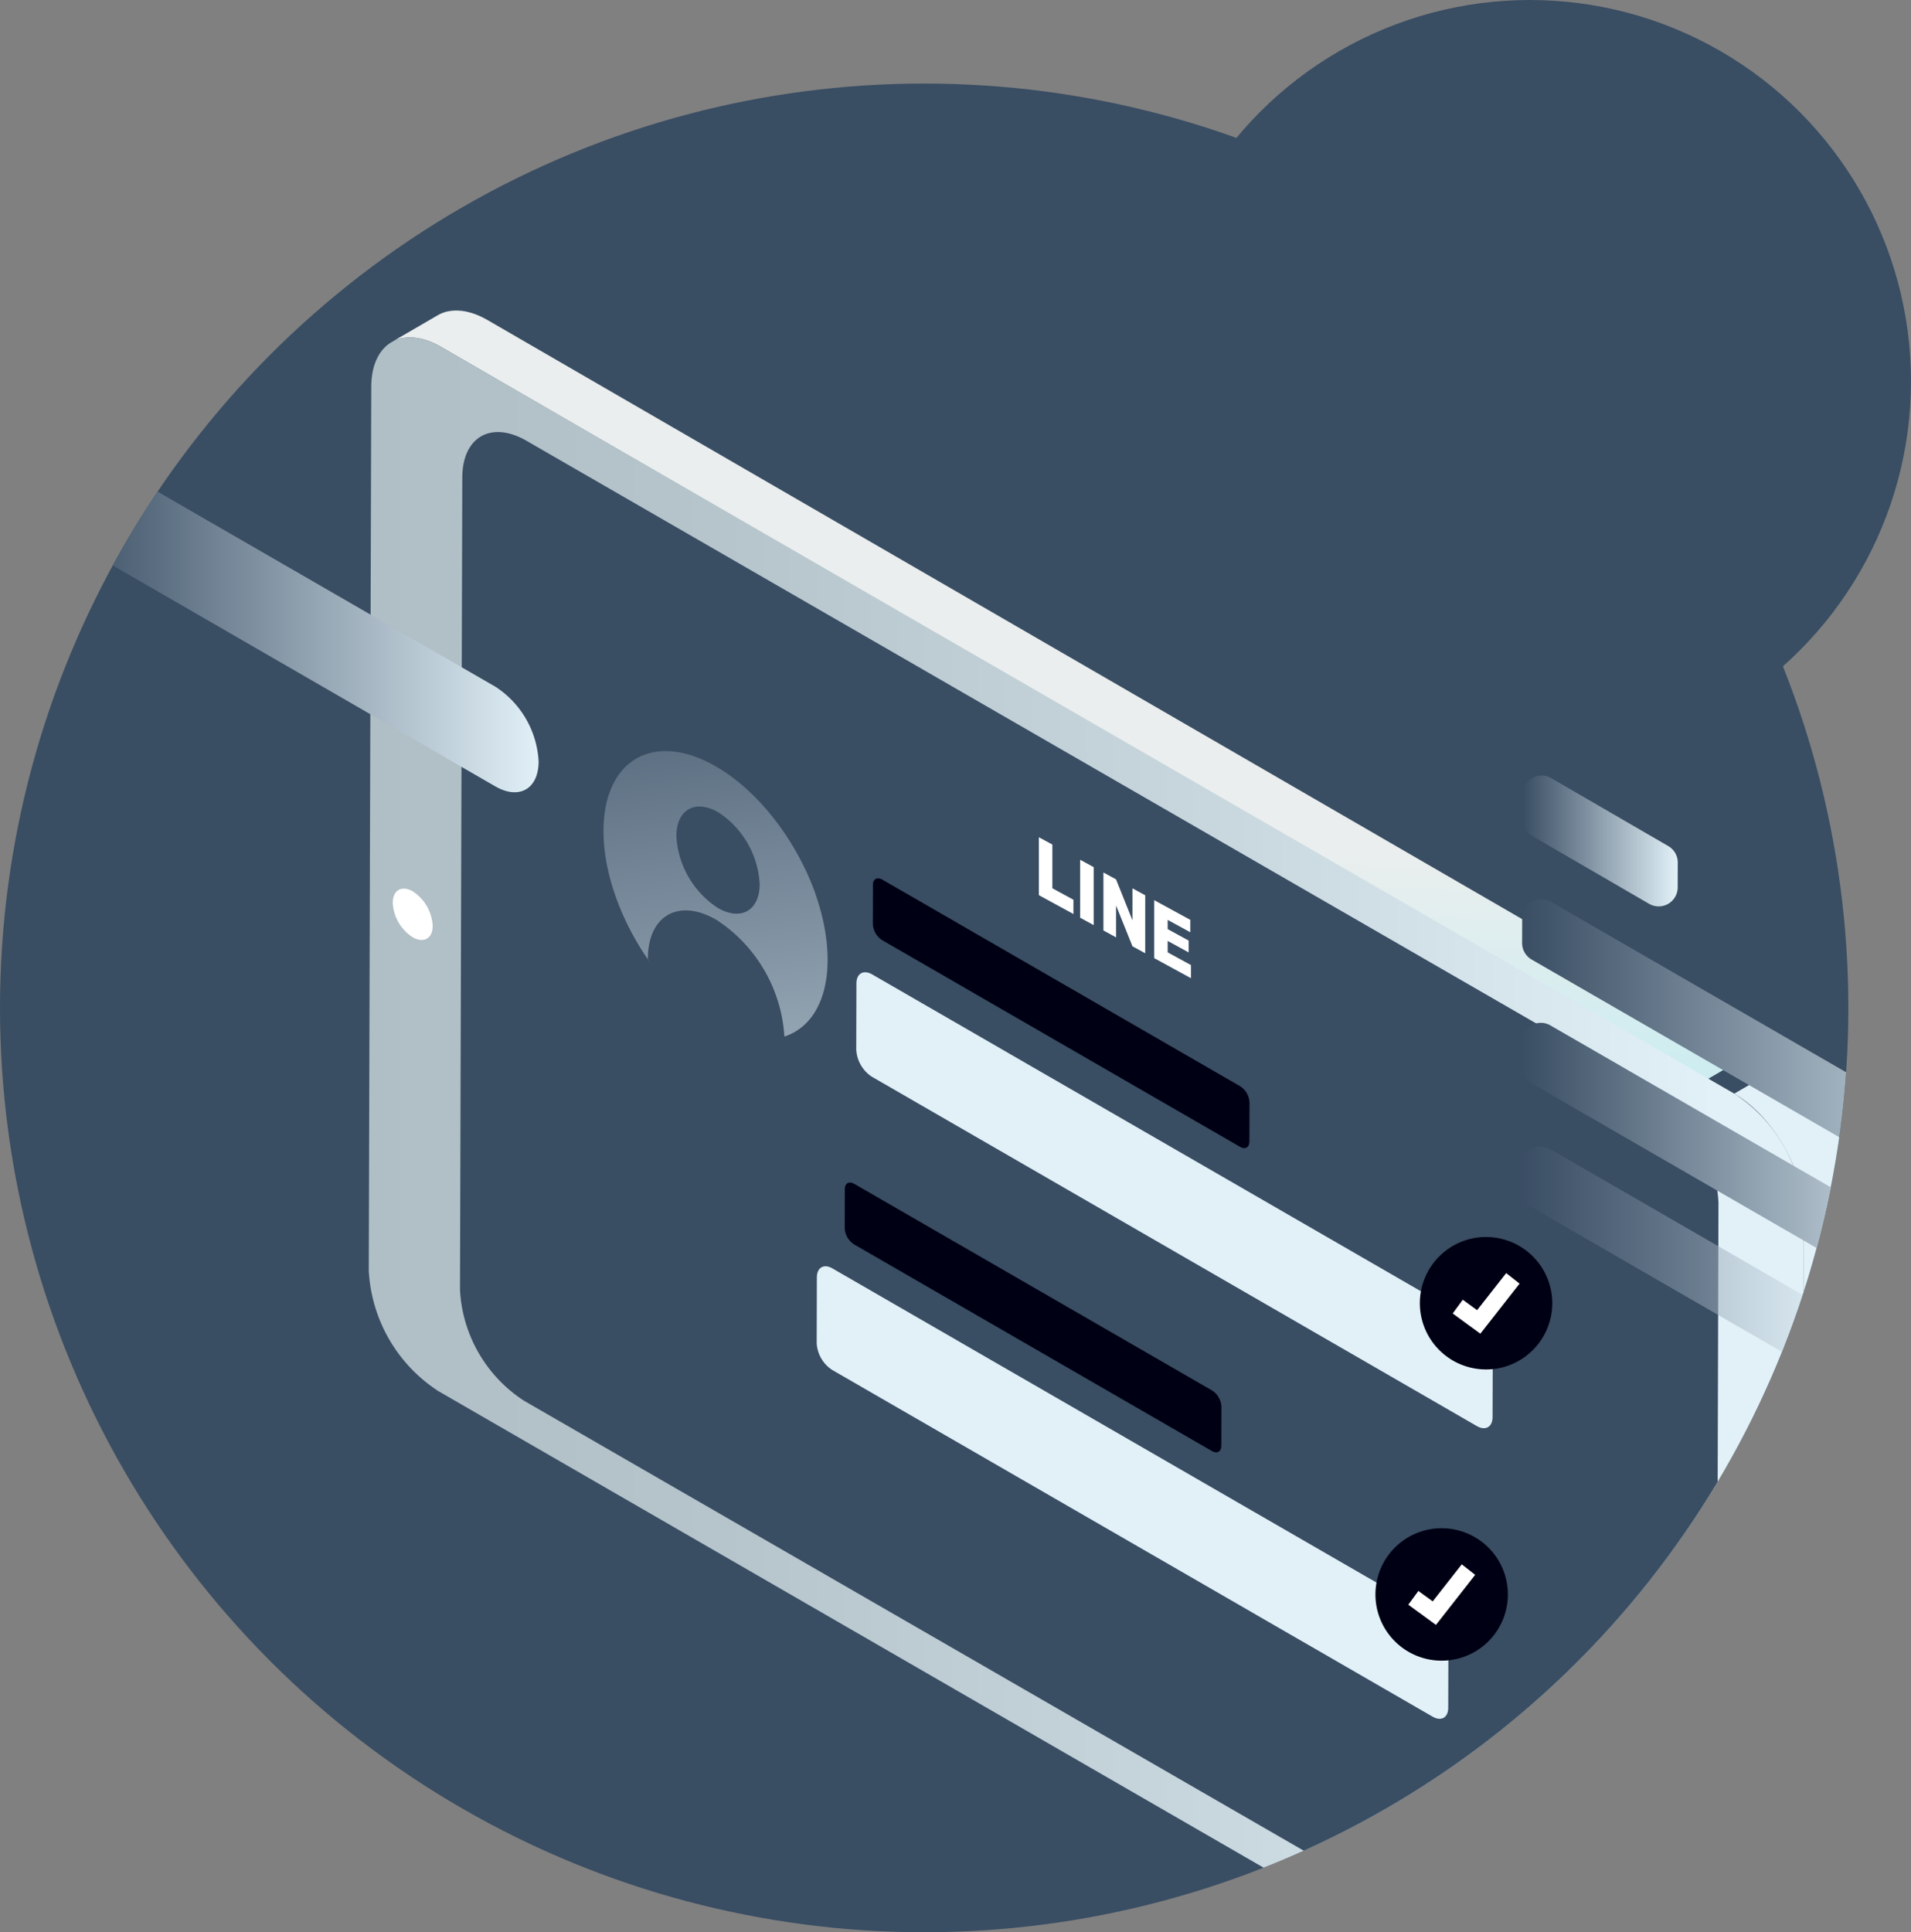 <svg xmlns="http://www.w3.org/2000/svg" xmlns:xlink="http://www.w3.org/1999/xlink" width="183" height="185" viewBox="0 0 183 185">
  <rect x="0" y="0" width="183" height="185" fill="#808080" stroke="none"/>
  <defs>
    <clipPath id="clip-path">
      <circle id="Ellipse_147" data-name="Ellipse 147" cx="88.5" cy="88.5" r="88.5" transform="translate(431 3849)" fill="#394d63"/>
    </clipPath>
    <linearGradient id="linear-gradient" y1="0.5" x2="1" y2="0.5" gradientUnits="objectBoundingBox">
      <stop offset="0" stop-color="#394d63"/>
      <stop offset="1" stop-color="#e2f1f8"/>
    </linearGradient>
    <linearGradient id="linear-gradient-2" x1="-2.426" y1="2.413" x2="-2.218" y2="-0.333" gradientUnits="objectBoundingBox">
      <stop offset="0" stop-color="#1ae5ff"/>
      <stop offset="0.259" stop-color="#63e8f8"/>
      <stop offset="0.704" stop-color="#eaeeee"/>
    </linearGradient>
    <linearGradient id="linear-gradient-3" x1="-45.102" y1="0.5" x2="-44.102" y2="0.5" gradientUnits="objectBoundingBox">
      <stop offset="0" stop-color="#b0bec5"/>
      <stop offset="0.246" stop-color="#b6c5cc"/>
      <stop offset="0.603" stop-color="#c9d8df"/>
      <stop offset="0.94" stop-color="#e2f1f8"/>
    </linearGradient>
    <linearGradient id="linear-gradient-4" x1="0" y1="0.5" x2="1" y2="0.5" xlink:href="#linear-gradient-3"/>
    <linearGradient id="linear-gradient-5" x1="0.379" y1="-0.704" x2="0.707" y2="2.574" xlink:href="#linear-gradient"/>
  </defs>
  <g id="Group_136" data-name="Group 136" transform="translate(-759 -3233)">
    <circle id="Ellipse_138" data-name="Ellipse 138" cx="36.5" cy="36.5" r="36.5" transform="translate(869 3233)" fill="#394d63"/>
    <g id="Mask_Group_3" data-name="Mask Group 3" transform="translate(328 -608)" clip-path="url(#clip-path)">
      <circle id="Ellipse_137" data-name="Ellipse 137" cx="88.5" cy="88.5" r="88.5" transform="translate(431 3849)" fill="#394d63"/>
      <g id="Group_98" data-name="Group 98" transform="translate(84.661 3694.346)">
        <g id="Group_79" data-name="Group 79" transform="translate(475.779 340.987)">
          <path id="Path_296" data-name="Path 296" d="M560.977,440.417a3.793,3.793,0,0,1,1.72,2.979c0,1.1-.779,1.542-1.731.993l-15.683-9.055a3.793,3.793,0,0,1-1.719-2.985c0-1.095.779-1.537,1.731-.987Z" transform="translate(-543.563 -431.126)" fill="url(#linear-gradient)"/>
        </g>
        <g id="Group_83" data-name="Group 83" transform="translate(381.651 176.384)">
          <path id="Path_297" data-name="Path 297" d="M410.469,177.3c-.072-.041-.143-.081-.213-.119-.092-.05-.184-.1-.274-.142s-.182-.088-.271-.128-.179-.078-.268-.114-.181-.07-.27-.1l-.052-.017-.02-.006c-.066-.023-.131-.045-.2-.064-.093-.028-.185-.054-.277-.076s-.184-.043-.274-.061-.2-.035-.293-.048c-.067-.009-.131-.014-.2-.02l-.029,0c-.024,0-.048-.006-.072-.007-.106-.008-.211-.011-.314-.01s-.233.006-.347.016a3.876,3.876,0,0,0-.384.056l-.01,0-.012,0a3.454,3.454,0,0,0-.446.123,3.236,3.236,0,0,0-.541.25l-4.433,2.576a3.277,3.277,0,0,1,.985-.373l.014,0a3.958,3.958,0,0,1,1.126-.057l.03,0a5.4,5.4,0,0,1,1.235.27l.019.006a7.636,7.636,0,0,1,1.349.621l121.182,70.15,4.433-2.576Z" transform="translate(-399.088 -176.384)" fill="url(#linear-gradient-2)"/>
          <path id="Path_298" data-name="Path 298" d="M611.358,299.679q0-.161-.015-.324c-.007-.108-.016-.216-.027-.326s-.022-.218-.036-.328-.03-.224-.048-.336l0-.01v-.006q-.025-.161-.055-.322t-.071-.349c-.026-.117-.052-.233-.081-.35s-.061-.237-.094-.355c-.025-.091-.052-.183-.08-.275l-.007-.022c-.006-.019-.01-.037-.016-.056-.035-.116-.072-.231-.111-.346s-.078-.227-.119-.341-.08-.218-.123-.326-.085-.217-.131-.324c-.034-.083-.07-.166-.106-.249l-.007-.016c-.008-.019-.015-.037-.024-.056q-.072-.162-.147-.324t-.17-.351c-.067-.134-.136-.268-.207-.4s-.157-.283-.238-.424c-.014-.025-.027-.05-.042-.074s-.032-.059-.05-.089c-.158-.268-.323-.532-.5-.79-.136-.2-.278-.406-.423-.6q-.145-.2-.3-.39-.127-.162-.258-.319t-.258-.3c-.085-.1-.172-.193-.26-.288-.017-.019-.036-.037-.053-.056l-.019-.02c-.067-.071-.134-.142-.2-.211-.093-.094-.187-.187-.282-.278s-.2-.185-.294-.274-.2-.174-.3-.259c-.05-.042-.1-.082-.151-.123l-.034-.028c-.038-.03-.074-.062-.112-.092-.1-.077-.2-.152-.293-.224s-.194-.14-.291-.207-.189-.127-.284-.188-.188-.118-.283-.173l-.066-.039-4.433,2.576a10.326,10.326,0,0,1,1.331.923l.033.027a12.8,12.8,0,0,1,1.226,1.146l.019.02a15.6,15.6,0,0,1,2.094,2.835l.042.075a16.051,16.051,0,0,1,.785,1.553l.008.019a14.951,14.951,0,0,1,.6,1.641l.006.022a12.728,12.728,0,0,1,.382,1.651v.006a10.18,10.18,0,0,1,.131,1.624l-.24,84.6a7.553,7.553,0,0,1-.136,1.44l-.008.041a5.3,5.3,0,0,1-.377,1.177c0,.007-.006.015-.009.023a3.9,3.9,0,0,1-.5.776c-.061.078-.12.16-.185.23a3.268,3.268,0,0,1-.731.6l4.433-2.576a3.269,3.269,0,0,0,.731-.6c.067-.07.123-.152.185-.229a3.554,3.554,0,0,0,.242-.3,4.234,4.234,0,0,0,.252-.457l.009-.022.008-.02c.051-.109.1-.221.143-.339s.081-.231.117-.352.063-.225.089-.342c.011-.048.019-.1.03-.147l.008-.041c.009-.047.02-.092.029-.14.017-.1.034-.211.047-.32s.025-.213.034-.322.015-.209.019-.316.007-.215.008-.324v-.019l.24-84.6Q611.362,299.831,611.358,299.679Z" transform="translate(-469.499 -216.034)" fill="url(#linear-gradient-3)"/>
          <g id="Group_80" data-name="Group 80" transform="translate(0 2.576)">
            <path id="Path_299" data-name="Path 299" d="M528.655,252.775a14.681,14.681,0,0,1,6.664,11.542l-.24,84.6c-.012,4.245-3.014,5.955-6.708,3.823L404.553,281.254a14.683,14.683,0,0,1-6.664-11.543l.24-84.6c.012-4.245,3.013-5.955,6.708-3.822Z" transform="translate(-397.889 -180.37)" fill="url(#linear-gradient-4)"/>
          </g>
          <g id="Group_81" data-name="Group 81" transform="translate(8.741 11.637)">
            <path id="Path_300" data-name="Path 300" d="M525.8,257.549a13.5,13.5,0,0,1,6.126,10.611l-.22,77.773c-.011,3.9-2.77,5.475-6.166,3.514l-108-62.311a13.5,13.5,0,0,1-6.126-10.611l.22-77.773c.012-3.9,2.77-5.475,6.166-3.514Z" transform="translate(-411.417 -194.394)" fill="#394d63"/>
          </g>
          <path id="Path_301" data-name="Path 301" d="M602.8,380.906h0a.9.9,0,0,1-.9-.9V352.889a.9.9,0,0,1,.9-.9h0a.9.9,0,0,1,.9.9V380A.9.9,0,0,1,602.8,380.906Z" transform="translate(-470.075 -238.52)" fill="#f9fbfc"/>
          <g id="Group_82" data-name="Group 82" transform="translate(2.297 55.349)">
            <path id="Path_302" data-name="Path 302" d="M403.364,262.305a4.206,4.206,0,0,1,1.907,3.3c0,1.214-.863,1.7-1.92,1.094a4.2,4.2,0,0,1-1.907-3.3C401.447,262.185,402.307,261.7,403.364,262.305Z" transform="translate(-401.444 -262.043)" fill="#fff"/>
          </g>
        </g>
        <g id="Group_87" data-name="Group 87" transform="translate(400.298 218.558)">
          <path id="Path_303" data-name="Path 303" d="M453.3,256.371a19.822,19.822,0,0,1,.712,3.339,15.79,15.79,0,0,1,.119,1.95c0,.194-.006.384-.015.571,0,.028,0,.058,0,.086-.009.178-.022.352-.037.524l-.01.1c-.017.172-.038.341-.061.506-.034.225-.062.384-.093.541-.041.2-.078.359-.117.512-.006.026-.013.052-.02.078-.039.149-.081.295-.127.437-.008.026-.017.052-.025.077-.047.144-.1.285-.151.422-.069.17-.124.3-.182.424-.083.178-.147.3-.213.42l-.038.069q-.1.177-.207.343l-.036.053c-.076.115-.154.227-.237.335s-.171.213-.258.312l-.037.043q-.128.141-.263.271l-.052.049c-.09.085-.183.167-.278.246l-.045.035c-.1.076-.193.149-.293.218-.124.085-.23.151-.337.213l-.061.035c-.1.059-.211.114-.32.165l-.068.031c-.112.051-.225.1-.342.143-.1.034-.157.052-.217.071a14.386,14.386,0,0,0-6.512-11.176c-3.613-2.086-6.55-.412-6.562,3.733.005.009.1.174.3.468-.085-.118-.171-.236-.254-.356-.162-.234-.271-.4-.379-.562l-.059-.089q-.173-.264-.338-.532l-.07-.114c-.112-.184-.224-.369-.331-.556s-.219-.387-.32-.573l-.059-.108q-.15-.279-.294-.562l-.051-.1q-.137-.271-.266-.545c-.116-.245-.2-.439-.289-.634l-.052-.12q-.126-.291-.245-.584c-.1-.253-.172-.438-.241-.624l-.035-.092c-.072-.2-.14-.391-.207-.587l-.039-.118q-.2-.6-.363-1.205l-.032-.12c-.051-.195-.1-.39-.145-.584l-.023-.1q-.064-.277-.119-.554c-.051-.26-.085-.455-.117-.649-.006-.042-.013-.084-.02-.125-.03-.2-.058-.389-.081-.583-.028-.247-.047-.429-.062-.61,0-.033-.007-.066-.009-.1-.015-.189-.027-.377-.034-.565,0-.04,0-.08,0-.12-.007-.193-.012-.384-.011-.574a12.651,12.651,0,0,1,.129-1.807,8.92,8.92,0,0,1,.728-2.507q.1-.218.216-.422c1.745-3.133,5.434-3.861,9.695-1.4,3.824,2.208,7.174,6.445,9.067,11,.125.3.245.6.357.9Q453.094,255.7,453.3,256.371Zm-9.674.311c2.2,1.272,3.993.247,4-2.28a8.75,8.75,0,0,0-3.974-6.884c-2.2-1.27-3.993-.254-4,2.28a8.772,8.772,0,0,0,3.974,6.884" transform="translate(-428.838 -241.654)" fill="url(#linear-gradient-5)"/>
          <path id="Path_304" data-name="Path 304" d="M447.388,301.721a19.891,19.891,0,0,1,.713,3.339,15.919,15.919,0,0,1,.118,1.95c0,.194-.006.384-.014.571,0,.028,0,.057,0,.086-.009.178-.022.352-.038.524l-.01.1c-.017.172-.037.341-.061.506-.034.225-.062.384-.093.541-.041.2-.078.359-.117.512-.006.026-.013.052-.02.078q-.059.224-.127.437l-.026.077c-.047.144-.1.285-.151.422-.068.17-.124.3-.182.424-.083.178-.147.3-.213.42l-.038.069q-.1.177-.207.343l-.035.053c-.077.115-.155.227-.237.335s-.171.213-.258.312l-.037.043q-.128.14-.263.271l-.052.049c-.09.085-.183.167-.278.245l-.045.035q-.143.114-.293.218c-.124.085-.23.151-.337.213l-.061.035c-.1.059-.211.114-.32.165l-.068.031c-.112.051-.225.1-.342.143-.1.034-.157.052-.216.071a14.388,14.388,0,0,0-6.513-11.176c-3.613-2.086-6.55-.412-6.562,3.733.005.009.1.174.3.468-.085-.118-.171-.236-.255-.356-.162-.234-.271-.4-.379-.562l-.059-.089q-.173-.264-.338-.532l-.07-.114c-.112-.184-.224-.369-.331-.556s-.219-.387-.321-.573l-.059-.108q-.15-.279-.294-.562l-.051-.1q-.137-.271-.266-.545c-.116-.245-.2-.439-.289-.634-.018-.04-.036-.08-.053-.12q-.126-.291-.245-.584c-.1-.253-.172-.438-.241-.624l-.035-.092c-.072-.2-.14-.391-.207-.587l-.039-.118c-.133-.4-.255-.8-.363-1.205l-.032-.12c-.051-.195-.1-.39-.145-.584l-.023-.1q-.064-.277-.119-.554c-.051-.26-.085-.455-.117-.649l-.019-.125c-.03-.2-.058-.389-.082-.583-.028-.247-.047-.429-.062-.61,0-.033-.007-.066-.009-.1-.015-.189-.026-.377-.034-.565,0-.04,0-.08,0-.12-.007-.193-.012-.384-.011-.574a12.664,12.664,0,0,1,.129-1.807,8.918,8.918,0,0,1,.728-2.507q.1-.218.216-.422c1.745-3.133,5.434-3.861,9.694-1.4,3.824,2.208,7.174,6.445,9.067,11,.125.3.245.6.357.9Q447.186,301.049,447.388,301.721Zm-9.673.311c2.2,1.272,3.993.247,4-2.28a8.749,8.749,0,0,0-3.974-6.884c-2.2-1.27-3.993-.254-4,2.28a8.77,8.77,0,0,0,3.974,6.884" transform="translate(-426.747 -257.7)" fill="url(#linear-gradient-5)"/>
          <g id="Group_86" data-name="Group 86" transform="translate(24.245 12.191)">
            <g id="Group_84" data-name="Group 84" transform="translate(2.694)">
              <path id="Path_305" data-name="Path 305" d="M529.592,308.086a3.312,3.312,0,0,1,1.5,2.6l-.018,6.333c0,.958-.68,1.345-1.515.863l-57.921-33.44a3.314,3.314,0,0,1-1.5-2.606l.018-6.332c0-.952.68-1.338,1.514-.857Z" transform="translate(-469.041 -265.445)" fill="#e2f1f8"/>
              <path id="Path_306" data-name="Path 306" d="M507.779,280.429a1.96,1.96,0,0,1,.89,1.538l-.011,3.747c0,.567-.4.8-.9.51l-34.27-19.786a1.958,1.958,0,0,1-.89-1.542l.01-3.746c0-.563.4-.792.9-.507Z" transform="translate(-469.912 -260.52)" fill="#000014"/>
              <path id="Path_307" data-name="Path 307" d="M503.615,325.506a1.96,1.96,0,0,1,.89,1.538l-.011,3.747c0,.567-.4.8-.9.51l-34.27-19.786a1.959,1.959,0,0,1-.89-1.542l.01-3.746c0-.564.4-.792.9-.507Z" transform="translate(-468.439 -276.47)" fill="#000014"/>
            </g>
            <g id="Group_85" data-name="Group 85" transform="translate(0 37.143)">
              <path id="Path_308" data-name="Path 308" d="M523.273,351.4a3.287,3.287,0,0,1,1.493,2.586l-.017,6.285c0,.951-.675,1.328-1.5.85l-57.484-33.188a3.276,3.276,0,0,1-1.493-2.58l.017-6.284c0-.952.675-1.335,1.5-.857Z" transform="translate(-464.269 -318.003)" fill="#e2f1f8"/>
            </g>
          </g>
        </g>
        <g id="Group_92" data-name="Group 92" transform="translate(492.033 220.903)">
          <g id="Group_88" data-name="Group 88" transform="translate(0.101)">
            <path id="Path_309" data-name="Path 309" d="M583.743,253.621,583.736,256A1.822,1.822,0,0,1,581,257.57l-11.219-6.509a1.822,1.822,0,0,1-.907-1.581l.007-2.379a1.822,1.822,0,0,1,2.736-1.57l11.219,6.509A1.82,1.82,0,0,1,583.743,253.621Z" transform="translate(-568.874 -245.283)" fill="url(#linear-gradient)"/>
          </g>
          <g id="Group_89" data-name="Group 89" transform="translate(0.067 11.834)">
            <path id="Path_310" data-name="Path 310" d="M619.214,292.413l-.007,2.383a1.822,1.822,0,0,1-2.733,1.573l-46.742-26.986a1.823,1.823,0,0,1-.91-1.583l.006-2.383a1.822,1.822,0,0,1,2.733-1.573L618.3,290.83A1.823,1.823,0,0,1,619.214,292.413Z" transform="translate(-568.822 -263.597)" fill="url(#linear-gradient)"/>
          </g>
          <g id="Group_90" data-name="Group 90" transform="translate(0 35.517)" opacity="0.53">
            <path id="Path_311" data-name="Path 311" d="M599.839,317.939l-.006,2.384a1.821,1.821,0,0,1-2.732,1.572l-27.471-15.86a1.821,1.821,0,0,1-.911-1.582l.007-2.384a1.822,1.822,0,0,1,2.732-1.573l27.471,15.86A1.822,1.822,0,0,1,599.839,317.939Z" transform="translate(-568.718 -300.249)" fill="url(#linear-gradient)"/>
          </g>
          <g id="Group_91" data-name="Group 91" transform="translate(0.034 23.675)">
            <path id="Path_312" data-name="Path 312" d="M611.914,306.554l-.007,2.384a1.822,1.822,0,0,1-2.733,1.573l-39.493-22.8a1.821,1.821,0,0,1-.911-1.583l.006-2.383a1.822,1.822,0,0,1,2.733-1.573L611,304.971A1.822,1.822,0,0,1,611.914,306.554Z" transform="translate(-568.77 -281.923)" fill="url(#linear-gradient)"/>
          </g>
        </g>
        <g id="Group_93" data-name="Group 93" transform="translate(482.305 265.089)">
          <path id="Path_313" data-name="Path 313" d="M566.344,320.006a6.34,6.34,0,1,1-6.34-6.34A6.34,6.34,0,0,1,566.344,320.006Z" transform="translate(-553.663 -313.666)" fill="#000014"/>
          <path id="Path_314" data-name="Path 314" d="M561.181,324.818l-2.646-1.935.963-1.317,1.373,1,2.783-3.548,1.283,1.007Z" transform="translate(-555.387 -315.561)" fill="#fff"/>
        </g>
        <g id="Group_94" data-name="Group 94" transform="translate(478.052 292.972)">
          <path id="Path_315" data-name="Path 315" d="M559.762,363.158a6.34,6.34,0,1,1-6.34-6.341A6.34,6.34,0,0,1,559.762,363.158Z" transform="translate(-547.081 -356.817)" fill="#000014"/>
          <path id="Path_316" data-name="Path 316" d="M554.6,367.969l-2.646-1.935.963-1.317,1.373,1,2.783-3.548,1.284,1.007Z" transform="translate(-548.805 -358.712)" fill="#fff"/>
        </g>
        <g id="Group_95" data-name="Group 95" transform="translate(352 190.113)">
          <path id="Path_317" data-name="Path 317" d="M393.791,219.928a9.1,9.1,0,0,1,4.127,7.148c-.007,2.641-1.869,3.7-4.153,2.383l-37.638-21.73A9.1,9.1,0,0,1,352,200.565c.007-2.625,1.869-3.686,4.153-2.368Z" transform="translate(-352 -197.631)" fill="url(#linear-gradient)"/>
        </g>
        <g id="Group_96" data-name="Group 96" transform="translate(507.429 311.974)">
          <path id="Path_318" data-name="Path 318" d="M621.591,401.722a6.327,6.327,0,0,1,2.869,4.969c-.005,1.836-1.3,2.573-2.888,1.656l-26.16-15.1a6.329,6.329,0,0,1-2.868-4.979c.005-1.825,1.3-2.562,2.887-1.645Z" transform="translate(-592.544 -386.225)" fill="url(#linear-gradient)"/>
        </g>
        <g id="Group_97" data-name="Group 97" transform="translate(445.822 226.815)">
          <path id="Path_319" data-name="Path 319" d="M497.2,254.432l1.293.7v4.184l2.018,1.1v1.367l-3.311-1.806Z" transform="translate(-497.201 -254.432)" fill="#fff"/>
          <path id="Path_320" data-name="Path 320" d="M503.314,257.768l1.3.706v5.55l-1.3-.707Z" transform="translate(-499.364 -255.612)" fill="#fff"/>
          <path id="Path_321" data-name="Path 321" d="M506.769,259.65l1.208.659,1.575,3.931v-3.071l1.219.665v5.55l-1.219-.665-1.568-3.9v3.048l-1.215-.664Z" transform="translate(-500.587 -256.278)" fill="#fff"/>
          <path id="Path_322" data-name="Path 322" d="M514.287,263.752l3.465,1.891v1.185l-2.169-1.184v.882l2.012,1.1v1.132l-2.012-1.1v1.094l2.232,1.218v1.257l-3.528-1.924Z" transform="translate(-503.247 -257.73)" fill="#fff"/>
        </g>
      </g>
    </g>
  </g>
</svg>

